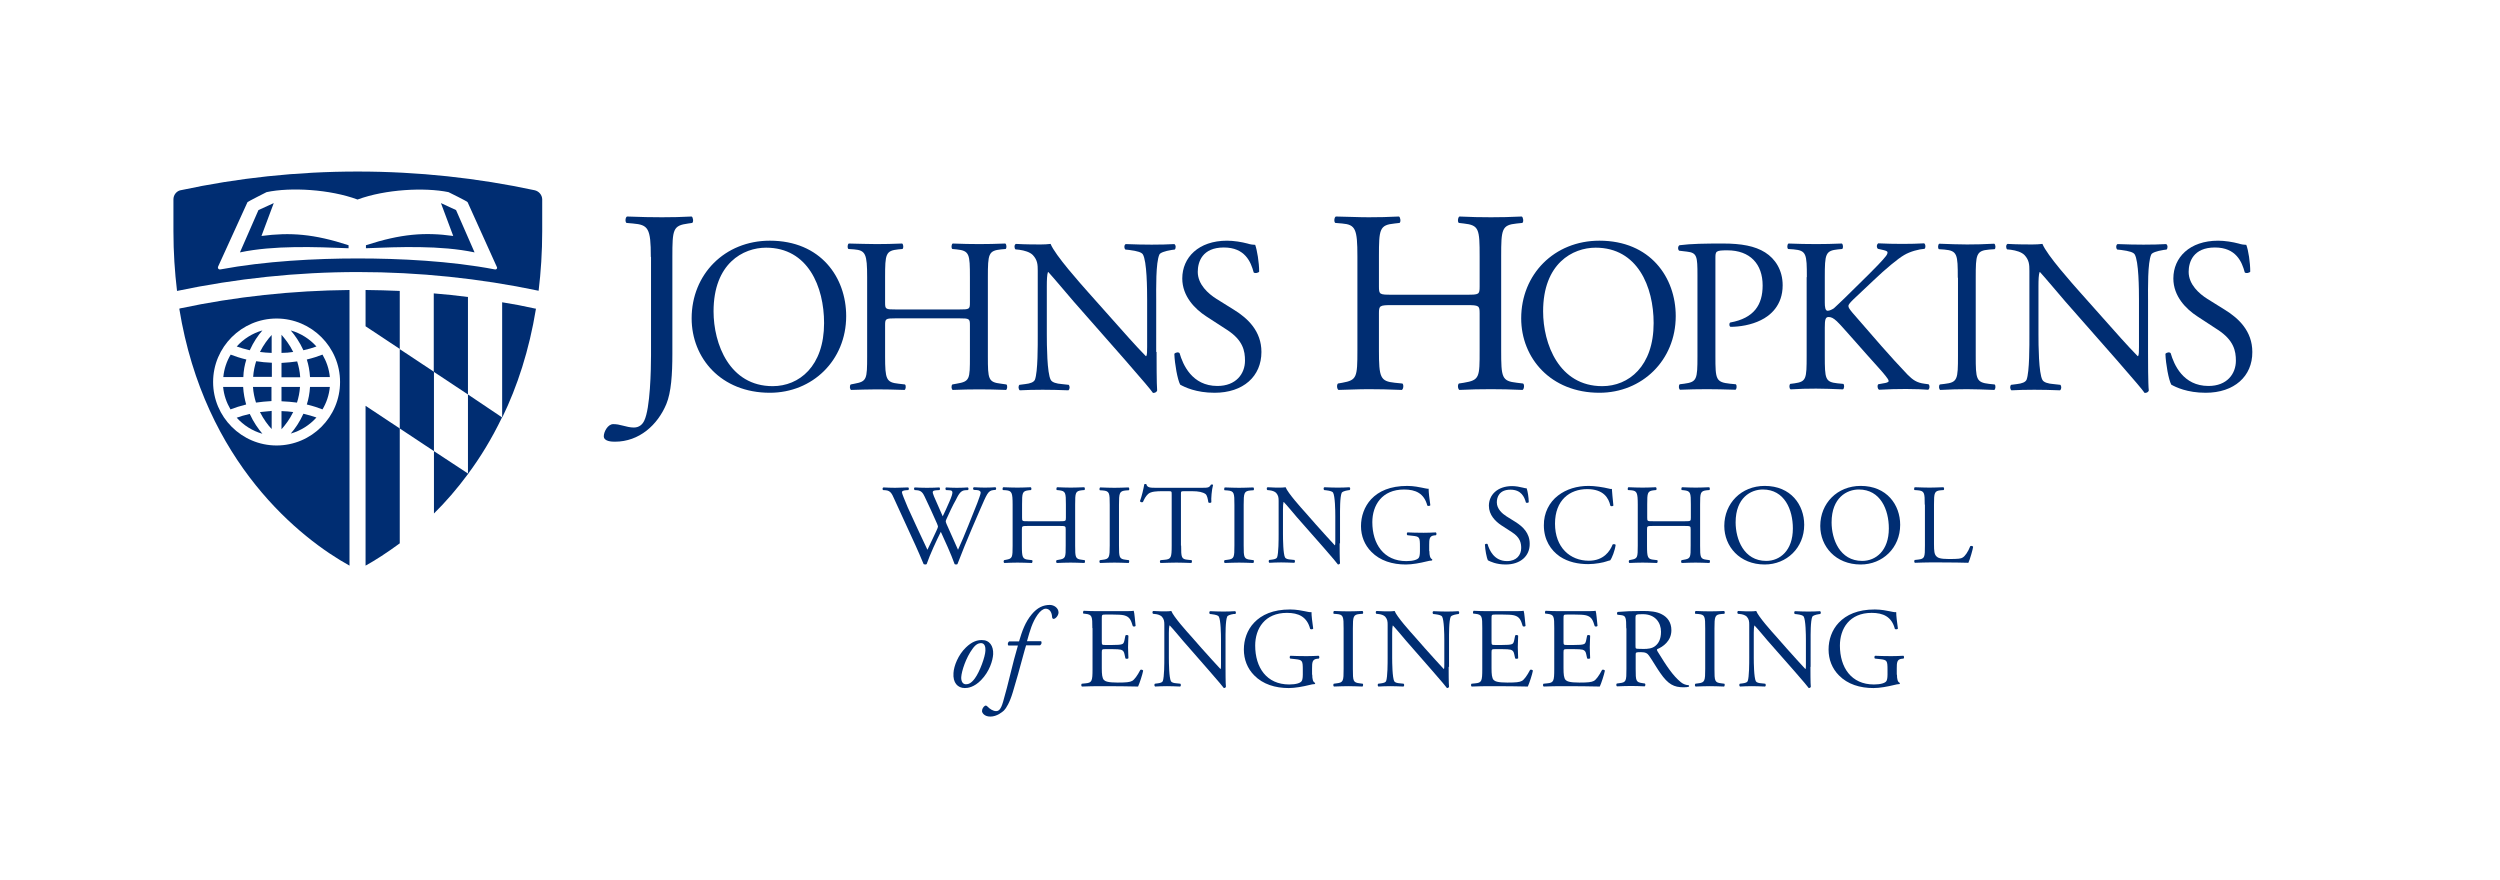 <?xml version="1.0" encoding="utf-8"?>
<!-- Generator: Adobe Illustrator 27.6.1, SVG Export Plug-In . SVG Version: 6.00 Build 0)  -->
<svg version="1.1" id="Layer_1" xmlns="http://www.w3.org/2000/svg" xmlns:xlink="http://www.w3.org/1999/xlink" x="0px" y="0px"
	 viewBox="0 0 1323.3 465.6" style="enable-background:new 0 0 1323.3 465.6;" xml:space="preserve">
<style type="text/css">
	.st0{display:none;fill:#1E3B70;}
	.st1{fill:#231F20;}
	.st2{clip-path:url(#SVGID_00000029742400902478847480000007755782718397852803_);fill:#231F20;}
	.st3{fill:#002D72;}
	.st4{fill:#044C7D;}
	.st5{clip-path:url(#SVGID_00000093174929783877747200000017030816253112575389_);fill:#002D72;}
	.st6{clip-path:url(#SVGID_00000074416521117433864520000002221699054470194599_);fill:#FFFFFF;}
	.st7{fill:#FFFFFF;}
	.st8{clip-path:url(#SVGID_00000114057834617026882240000014569855629655247762_);fill:#FFFFFF;}
	.st9{clip-path:url(#SVGID_00000164484371251641214630000009574104947842429581_);fill:#231F20;}
	.st10{clip-path:url(#SVGID_00000055681661407299228040000015676211623389731980_);fill:#231F20;}
	.st11{clip-path:url(#SVGID_00000056417037168691301650000012074178929722075278_);fill:#002D72;}
	.st12{clip-path:url(#SVGID_00000142166989598077163920000002387994176366039461_);fill:#FFFFFF;}
</style>
<g>
	<path class="st3" d="M193.5,299.4c5.1-2.8,11.3-6.8,18.1-11.8v-60.8l-18.1-12V299.4L193.5,299.4z"/>
	<path class="st3" d="M193.5,172.7l18.1,12V154c-6-0.3-12-0.4-18.1-0.5V172.7L193.5,172.7z"/>
	<path class="st3" d="M247.7,157.2c-6-0.8-12-1.4-18.1-1.9v41.5l18.1,12V157.2L247.7,157.2z"/>
	<path class="st3" d="M229.7,238.8v33c6.1-6,12.2-13,18.1-21v-0.1L229.7,238.8L229.7,238.8z"/>
	<path class="st4" d="M247.7,250.9C247.7,250.9,247.8,250.9,247.7,250.9L247.7,250.9L247.7,250.9L247.7,250.9z"/>
	<path class="st3" d="M265.8,160v60.9l0.1,0c7.9-16.3,14.2-35.4,17.8-57.5l-0.6-0.1C277.3,162,271.6,160.9,265.8,160"/>
	<polygon class="st3" points="211.6,184.8 211.6,226.8 229.7,238.8 229.7,196.8 211.6,184.8 	"/>
	<path class="st3" d="M247.7,208.8v42.1l0,0c6.5-8.7,12.6-18.7,18-29.9v-0.1L247.7,208.8L247.7,208.8z"/>
	<path class="st4" d="M265.8,220.9C265.8,220.9,265.8,220.9,265.8,220.9v-0.1V220.9L265.8,220.9z"/>
	<path class="st3" d="M153.9,229.5c5.3-1.5,10-4.5,13.6-8.5c-2-0.7-4.3-1.4-6.9-2C158.6,223.4,156.2,226.9,153.9,229.5"/>
	<path class="st3" d="M125.3,221.1c3.6,4,8.3,7,13.6,8.5c-2.2-2.6-4.7-6.1-6.7-10.5C129.5,219.7,127.2,220.4,125.3,221.1"/>
	<path class="st3" d="M143.8,177.3c-2,2.2-4.3,5.2-6.2,9c1.9,0.3,4,0.4,6.2,0.5V177.3L143.8,177.3z"/>
	<path class="st3" d="M162.4,214.1c3.3,0.8,6,1.7,8.3,2.6c2.1-3.5,3.5-7.6,3.9-11.9h-10.5C163.9,208.2,163.3,211.3,162.4,214.1"/>
	<path class="st3" d="M138.9,174.9c-5.3,1.5-10,4.5-13.6,8.5c2,0.7,4.3,1.4,6.9,2C134.2,181,136.6,177.5,138.9,174.9"/>
	<path class="st3" d="M167.5,183.4c-3.6-4-8.3-7-13.6-8.5c2.2,2.6,4.7,6.1,6.7,10.5C163.3,184.8,165.6,184.1,167.5,183.4"/>
	<path class="st3" d="M164.1,199.6h10.5c-0.4-4.3-1.8-8.3-3.9-11.9c-2.3,0.9-5,1.8-8.3,2.6C163.3,193.1,163.9,196.2,164.1,199.6"/>
	<path class="st3" d="M149,227.2c2-2.2,4.3-5.2,6.2-9.1c-1.9-0.3-4-0.4-6.2-0.5V227.2L149,227.2z"/>
	<path class="st3" d="M143.8,204.8h-9.9c0.2,3,0.8,5.8,1.6,8.3c2.5-0.4,5.3-0.6,8.2-0.8V204.8L143.8,204.8z"/>
	<path class="st3" d="M149,212.4c3,0.1,5.7,0.4,8.2,0.7c0.8-2.5,1.4-5.3,1.6-8.3H149V212.4L149,212.4z"/>
	<path class="st3" d="M155.2,186.3c-1.9-3.9-4.3-6.9-6.2-9.1v9.6C151.2,186.8,153.3,186.6,155.2,186.3"/>
	<path class="st3" d="M158.9,199.6c-0.2-3-0.8-5.8-1.6-8.3c-2.5,0.4-5.3,0.6-8.3,0.8v7.6H158.9L158.9,199.6z"/>
	<path class="st3" d="M137.6,218.1c1.9,3.8,4.2,6.9,6.2,9v-9.6C141.6,217.7,139.5,217.9,137.6,218.1"/>
	<path class="st3" d="M130.4,190.3c-3.3-0.8-6-1.7-8.3-2.6c-2.1,3.5-3.5,7.6-3.9,11.9h10.6C128.9,196.2,129.5,193.1,130.4,190.3"/>
	<path class="st3" d="M143.8,192c-2.9-0.1-5.7-0.4-8.2-0.8c-0.8,2.5-1.4,5.3-1.6,8.3h9.9V192L143.8,192z"/>
	<path class="st3" d="M128.7,204.8h-10.6c0.4,4.3,1.8,8.3,3.9,11.9c2.3-0.9,5.1-1.8,8.3-2.6C129.5,211.3,128.9,208.2,128.7,204.8"/>
	<path class="st3" d="M146.4,168.6c18.5,0,33.6,15.1,33.6,33.6c0,18.5-15.1,33.6-33.6,33.6c-18.5,0-33.6-15.1-33.6-33.6
		C112.8,183.7,127.9,168.6,146.4,168.6 M94.9,163.4c13.3,81.9,64.6,121.9,90.1,136V153.5c-30.2,0.3-60.3,3.5-89.5,9.7L94.9,163.4
		L94.9,163.4z"/>
	<path class="st3" d="M261.9,142.6c-23.5-4.5-50.5-5.8-72.6-5.8h0c-22.1,0-49.1,1.4-72.6,5.8c-0.9,0.2-1.7-0.6-1.2-1.6L131,107
		c0.2-0.3,10.1-5.3,10.1-5.3c12.7-2.7,33.6-1.5,48.1,3.9h0.1c14.6-5.4,35.5-6.5,48.1-3.9c0,0,10,4.9,10.1,5.3l15.4,34.1
		C263.5,142,262.8,142.8,261.9,142.6 M283,100.7L283,100.7c-30.3-6.5-61.6-9.9-93.7-9.9c-32.2,0-63.5,3.4-93.7,9.9l-0.1,0
		c-2.1,0.5-3.7,2.5-3.7,4.8l0,16.9c0,11.1,0.7,21.6,1.9,31.6c31.4-6.6,63.6-10,95.8-10c32.1,0,64.3,3.3,95.6,9.9
		c1.2-9.9,1.9-20.4,1.9-31.6l0-16.9C286.9,103.1,285.2,101.2,283,100.7"/>
	<path class="st3" d="M233.4,107.5l6.5,17.4c-15.1-2.1-27.7-1.1-46.2,4.9v1.6c17.5-0.7,39.6-1.6,57.5,2.2l-9.8-22.4L233.4,107.5
		L233.4,107.5z"/>
	<path class="st3" d="M138.4,124.9l6.5-17.4l-8.1,3.7l-9.8,22.4c17.9-3.8,40-2.9,57.5-2.2v-1.6C166.1,123.8,153.6,122.9,138.4,124.9
		"/>
	<path class="st3" d="M467.4,259.4c-0.4-0.4-0.3-1.2,0.2-1.4c1.6,0.1,4.3,0.2,6.2,0.2c1.7,0,4.8-0.1,6.9-0.2c0.5,0.2,0.5,1,0.1,1.4
		l-1.4,0.1c-1.3,0.1-2,0.5-2,1c0,0.7,1.3,3.8,3.1,8.1c3.4,7.5,6.9,15,10.4,22.4c1.4-3,3.1-6.4,4.6-9.7c0.5-1.1,1-2.2,1-2.5
		c0-0.3-0.2-0.8-0.5-1.6c-2.1-4.8-4.3-9.6-6.6-14.4c-0.9-1.9-1.8-3.1-3.9-3.3l-1.4-0.1c-0.4-0.5-0.4-1.2,0.1-1.4
		c1.7,0.1,4,0.2,6.4,0.2c3,0,5.2-0.1,6.6-0.2c0.4,0.2,0.5,1,0.1,1.4l-1.6,0.1c-2.3,0.2-2.4,0.6-1.3,3.3c1.3,2.9,2.9,6.7,4.6,10.5
		c1.1-2.3,2.2-4.6,3.6-7.9c2.2-5.1,1.9-5.8-0.1-5.9l-1.8-0.1c-0.4-0.6-0.3-1.3,0.1-1.4c1.6,0.1,3.4,0.2,5.7,0.2c2,0,4.4-0.1,5.8-0.2
		c0.4,0.2,0.5,1,0.1,1.4l-1.7,0.1c-2.5,0.2-3.6,2.9-4.9,5.4c-1.3,2.2-3.8,7.5-4.7,9.6c-0.3,0.6-0.5,1.2-0.5,1.4
		c0,0.2,0.1,0.7,0.4,1.4c2,4.6,4.1,9.1,6.1,13.7c1.9-4.2,3.7-8.4,5.4-12.7c1.2-2.9,4.4-10.9,4.8-12c0.8-2.2,1.8-4.8,1.8-5.5
		c0-0.8-0.7-1.3-2-1.4l-1.7-0.1c-0.5-0.5-0.4-1.2,0.1-1.4c2.3,0.1,3.9,0.2,5.8,0.2c2.3,0,4-0.1,5.6-0.2c0.5,0.2,0.5,1,0.1,1.4
		l-1.1,0.1c-3,0.3-3.5,2.1-7.2,10.5l-4.4,10.2c-2.6,6.1-5,12-7.5,18.5c-0.2,0.1-0.4,0.2-0.7,0.2c-0.3,0-0.6-0.1-0.8-0.2
		c-1.9-5.4-5.4-12.9-7.3-17.1c-2.2,4.4-5.8,12.1-7.5,17.1c-0.2,0.1-0.4,0.2-0.7,0.2c-0.3,0-0.6-0.1-0.9-0.2c-1-2.5-3.4-7.9-4.2-9.7
		c-3.8-8.4-7.6-16.7-11.5-25.1c-1.1-2.5-1.9-4.1-4.4-4.3L467.4,259.4L467.4,259.4z"/>
	<path class="st3" d="M543.9,278.4c-2.9,0-3,0.1-3,1.9v8.5c0,6.3,0.3,7.2,3.7,7.5l1.7,0.2c0.4,0.2,0.2,1.3-0.1,1.5
		c-3.2-0.1-5.3-0.2-7.6-0.2c-2.6,0-4.6,0.1-7,0.2c-0.4-0.2-0.5-1.1-0.1-1.5l1-0.2c3.4-0.6,3.5-1.2,3.5-7.5v-21.7
		c0-6.3-0.4-7.3-3.5-7.6l-1.6-0.1c-0.4-0.2-0.2-1.3,0.1-1.5c2.9,0.1,5,0.2,7.6,0.2c2.3,0,4.4-0.1,7-0.2c0.4,0.2,0.5,1.3,0.1,1.5
		l-1.1,0.1c-3.5,0.4-3.6,1.3-3.6,7.6v6.9c0,1.9,0.1,1.9,3,1.9h17.2c2.9,0,3-0.1,3-1.9v-6.9c0-6.3-0.1-7.2-3.7-7.6l-1.1-0.1
		c-0.4-0.2-0.2-1.3,0.1-1.5c2.8,0.1,4.8,0.2,7.3,0.2c2.3,0,4.4-0.1,7.1-0.2c0.4,0.2,0.5,1.3,0.1,1.5l-1.3,0.1
		c-3.5,0.4-3.6,1.3-3.6,7.6v21.7c0,6.3,0.1,7.1,3.6,7.5l1.4,0.2c0.4,0.2,0.2,1.3-0.1,1.5c-2.9-0.1-4.9-0.2-7.3-0.2
		c-2.5,0-4.6,0.1-7.3,0.2c-0.4-0.2-0.5-1.1-0.1-1.5l1.1-0.2c3.7-0.6,3.7-1.2,3.7-7.5v-8.5c0-1.8-0.1-1.9-3-1.9H543.9L543.9,278.4z"
		/>
	<path class="st3" d="M587.4,267.3c0-6.4-0.1-7.4-3.7-7.7l-1.5-0.1c-0.4-0.2-0.2-1.3,0.1-1.5c3,0.1,5.1,0.2,7.6,0.2
		c2.4,0,4.5-0.1,7.5-0.2c0.4,0.2,0.5,1.3,0.1,1.5l-1.5,0.1c-3.5,0.3-3.7,1.3-3.7,7.7v21.4c0,6.4,0.1,7.2,3.7,7.6l1.5,0.2
		c0.4,0.2,0.2,1.3-0.1,1.5c-3-0.1-5-0.2-7.5-0.2c-2.5,0-4.6,0.1-7.6,0.2c-0.4-0.2-0.5-1.1-0.1-1.5l1.5-0.2c3.5-0.4,3.7-1.3,3.7-7.6
		V267.3L587.4,267.3z"/>
	<path class="st3" d="M625.2,288.8c0,6.3,0.1,7.2,3.6,7.5l1.9,0.2c0.4,0.2,0.2,1.3-0.1,1.5c-3.4-0.1-5.5-0.2-7.9-0.2
		c-2.4,0-4.5,0.1-8.4,0.2c-0.4-0.2-0.5-1.2,0-1.5l2.2-0.2c3.4-0.3,3.7-1.2,3.7-7.5v-26.9c0-1.9,0-1.9-1.8-1.9h-3.3
		c-2.6,0-5.9,0.1-7.4,1.5c-1.4,1.3-2,2.7-2.7,4.2c-0.5,0.4-1.3,0.1-1.6-0.4c1-2.7,1.9-6.6,2.3-9c0.2-0.1,1-0.2,1.1,0
		c0.4,1.9,2.3,1.9,5.1,1.9h24.4c3.2,0,3.8-0.1,4.7-1.7c0.3-0.1,1-0.1,1.1,0.2c-0.7,2.5-1.1,7.3-0.9,9.1c-0.2,0.5-1.3,0.5-1.6,0.1
		c-0.2-1.5-0.6-3.7-1.5-4.4c-1.4-1-3.7-1.5-7-1.5h-4.3c-1.8,0-1.7,0.1-1.7,2V288.8L625.2,288.8z"/>
	<path class="st3" d="M653.4,267.3c0-6.4-0.1-7.4-3.7-7.7l-1.5-0.1c-0.4-0.2-0.2-1.3,0.1-1.5c3,0.1,5.1,0.2,7.6,0.2
		c2.4,0,4.5-0.1,7.5-0.2c0.4,0.2,0.5,1.3,0.1,1.5l-1.5,0.1c-3.5,0.3-3.7,1.3-3.7,7.7v21.4c0,6.4,0.1,7.2,3.7,7.6l1.5,0.2
		c0.4,0.2,0.2,1.3-0.1,1.5c-3-0.1-5.1-0.2-7.5-0.2c-2.5,0-4.6,0.1-7.6,0.2c-0.4-0.2-0.5-1.1-0.1-1.5l1.5-0.2
		c3.6-0.4,3.7-1.3,3.7-7.6V267.3L653.4,267.3z"/>
	<path class="st3" d="M709.1,287.6c0,1.8,0,9,0.2,10.5c-0.1,0.4-0.5,0.7-1.1,0.7c-0.7-1-2.5-3.1-7.7-9.1l-14-15.9
		c-1.6-1.9-5.7-6.8-7-8.1h-0.1c-0.2,0.7-0.3,2.1-0.3,3.9v13.1c0,2.8,0.1,10.6,1.1,12.4c0.4,0.7,1.6,1,3.1,1.1l1.9,0.2
		c0.4,0.5,0.3,1.2-0.1,1.5c-2.7-0.1-4.8-0.2-7-0.2c-2.5,0-4.1,0.1-6.2,0.2c-0.4-0.3-0.5-1.1-0.1-1.5l1.6-0.2
		c1.4-0.2,2.3-0.5,2.6-1.2c0.8-2.2,0.8-9.5,0.8-12.4v-17.4c0-1.7-0.1-2.9-1.3-4.3c-0.8-0.8-2.3-1.3-3.7-1.4l-1-0.1
		c-0.4-0.4-0.4-1.3,0.1-1.5c2.5,0.2,5.7,0.2,6.8,0.2c1,0,2-0.1,2.8-0.2c1.2,3.1,8.3,11,10.3,13.2l5.8,6.6c4.2,4.6,7.1,8,9.9,10.9
		h0.1c0.2-0.3,0.2-1.3,0.2-2.5v-12.9c0-2.8-0.1-10.6-1.2-12.5c-0.4-0.5-1.3-0.9-3.7-1.2l-1-0.1c-0.4-0.4-0.4-1.3,0.1-1.5
		c2.8,0.1,4.8,0.2,7.1,0.2c2.6,0,4.2-0.1,6.2-0.2c0.5,0.3,0.5,1.1,0.1,1.5l-0.8,0.1c-1.9,0.3-3.1,0.8-3.4,1.3
		c-1,2.2-0.9,9.6-0.9,12.4V287.6L709.1,287.6z"/>
	<path class="st3" d="M756.6,291.7c0,2.4,0.4,3.8,1.4,4.3c0.2,0.2,0.2,0.5-0.1,0.7c-0.7,0-1.8,0.2-2.9,0.5
		c-3.2,0.8-7.5,1.6-10.8,1.6c-7.2,0-13.7-2-18.3-6.7c-3.6-3.6-5.5-8.4-5.5-13.6c0-5.1,1.7-10.3,5.4-14.3c4-4.2,10-7,19.1-7
		c3.4,0,6.6,0.7,7.6,0.9c1.1,0.2,3,0.7,3.7,0.6c0,2,0.4,5.1,0.9,8.7c-0.2,0.5-1.3,0.5-1.6,0.2c-1.7-6.5-6.2-8.5-12.3-8.5
		c-11.7,0-16.8,8.3-16.8,17.3c0,11.5,6,20.6,18,20.6c3.7,0,6-0.8,6.6-1.8c0.3-0.4,0.6-1.5,0.6-3.4v-2.4c0-5.1-0.2-5.4-3.9-5.8
		l-2.7-0.3c-0.5-0.2-0.4-1.3,0-1.5c1.7,0.1,5.1,0.2,8.6,0.2c2.3,0,4.4-0.1,6.4-0.2c0.4,0.2,0.5,1.1,0.1,1.5l-1,0.1
		c-2.5,0.3-2.6,2-2.6,5V291.7L756.6,291.7z"/>
	<path class="st3" d="M797,298.8c-5.1,0-8.2-1.6-9.4-2.2c-0.7-1.3-1.5-5.6-1.6-8.4c0.3-0.4,1.2-0.5,1.4-0.2c0.9,3.1,3.4,9,10.3,9
		c5.1,0,7.5-3.3,7.5-6.9c0-2.6-0.5-5.6-4.9-8.4l-5.7-3.7c-3-2-6.5-5.4-6.5-10.3c0-5.7,4.5-10.4,12.3-10.4c1.9,0,4,0.4,5.6,0.8
		c0.8,0.2,1.6,0.4,2.1,0.4c0.5,1.4,1.1,4.8,1.1,7.3c-0.2,0.4-1.2,0.5-1.5,0.2c-0.8-2.9-2.4-6.8-8.2-6.8c-5.9,0-7.2,3.9-7.2,6.7
		c0,3.5,2.9,6,5.1,7.4l4.8,3c3.8,2.4,7.5,5.8,7.5,11.5C809.8,294.3,804.8,298.8,797,298.8"/>
	<path class="st3" d="M824.7,262.3c4.4-3.4,10-5.1,16.2-5.1c3.2,0,7.8,0.7,10.6,1.4c0.7,0.2,1.1,0.3,1.7,0.2
		c0.1,1.4,0.4,5.2,0.8,8.8c-0.3,0.4-1.2,0.5-1.6,0.1c-0.9-4.1-3.6-8.8-12.3-8.8c-9.2,0-17,5.8-17,18.3c0,12.6,8,19.6,17.9,19.6
		c7.8,0,11.2-5,12.6-8.6c0.4-0.3,1.3-0.2,1.6,0.2c-0.4,3.1-2,7.1-2.9,8.2c-0.7,0.1-1.4,0.4-2.1,0.6c-1.3,0.5-5.7,1.4-9.5,1.4
		c-5.4,0-10.6-1.1-15-4c-4.8-3.3-8.5-8.8-8.5-16.5C817.1,271.5,820.1,265.8,824.7,262.3"/>
	<path class="st3" d="M874.8,278.4c-2.9,0-3,0.1-3,1.9v8.5c0,6.3,0.3,7.2,3.7,7.5l1.7,0.2c0.4,0.2,0.2,1.3-0.1,1.5
		c-3.2-0.1-5.3-0.2-7.6-0.2c-2.6,0-4.6,0.1-7,0.2c-0.4-0.2-0.5-1.1-0.1-1.5l1-0.2c3.4-0.6,3.5-1.2,3.5-7.5v-21.7
		c0-6.3-0.4-7.3-3.5-7.6l-1.6-0.1c-0.4-0.2-0.2-1.3,0.1-1.5c2.9,0.1,5,0.2,7.6,0.2c2.3,0,4.4-0.1,7-0.2c0.4,0.2,0.5,1.3,0.1,1.5
		l-1.1,0.1c-3.5,0.4-3.6,1.3-3.6,7.6v6.9c0,1.9,0.1,1.9,3,1.9H892c2.9,0,3-0.1,3-1.9v-6.9c0-6.3-0.1-7.2-3.7-7.6l-1.1-0.1
		c-0.4-0.2-0.2-1.3,0.1-1.5c2.8,0.1,4.8,0.2,7.3,0.2c2.3,0,4.4-0.1,7.1-0.2c0.4,0.2,0.5,1.3,0.1,1.5l-1.3,0.1
		c-3.5,0.4-3.6,1.3-3.6,7.6v21.7c0,6.3,0.1,7.1,3.6,7.5l1.4,0.2c0.4,0.2,0.2,1.3-0.1,1.5c-2.9-0.1-4.9-0.2-7.3-0.2
		c-2.5,0-4.6,0.1-7.3,0.2c-0.4-0.2-0.5-1.1-0.1-1.5l1.1-0.2c3.7-0.6,3.7-1.2,3.7-7.5v-8.5c0-1.8-0.1-1.9-3-1.9H874.8L874.8,278.4z"
		/>
	<path class="st3" d="M949,279.7c0-9.9-4.4-20.6-15.9-20.6c-6.3,0-14.4,4.3-14.4,17.4c0,8.9,4.3,20.4,16.2,20.4
		C942.1,296.9,949,291.5,949,279.7 M912.7,278.4c0-12,9-21.2,21.4-21.2c13.9,0,20.9,10.1,20.9,20.6c0,12.2-9.3,21-20.9,21
		C920.8,298.8,912.7,289.2,912.7,278.4"/>
	<path class="st3" d="M999.8,279.7c0-9.9-4.4-20.6-15.9-20.6c-6.3,0-14.4,4.3-14.4,17.4c0,8.9,4.3,20.4,16.2,20.4
		C992.9,296.9,999.8,291.5,999.8,279.7 M963.5,278.4c0-12,9-21.2,21.4-21.2c13.9,0,20.9,10.1,20.9,20.6c0,12.2-9.3,21-20.9,21
		C971.6,298.8,963.5,289.2,963.5,278.4"/>
	<path class="st3" d="M1018.8,267.1c0-6.3-0.1-7.3-3.9-7.6l-1.5-0.1c-0.4-0.2-0.2-1.3,0.1-1.5c3.4,0.1,5.4,0.2,7.8,0.2
		c2.3,0,4.4-0.1,7.4-0.2c0.4,0.2,0.5,1.3,0.1,1.5l-1.4,0.1c-3.5,0.3-3.7,1.3-3.7,7.6v20.9c0,3.8,0.2,5.4,1.3,6.5
		c0.7,0.7,1.8,1.4,6.6,1.4c5.1,0,6.4-0.2,7.3-0.8c1.2-0.7,2.8-2.9,4-6c0.4-0.3,1.5-0.1,1.5,0.4c0,0.7-1.7,6.8-2.5,8.4
		c-3.1-0.1-8.8-0.2-15-0.2h-5.5c-2.5,0-4.4,0.1-7.8,0.2c-0.4-0.2-0.5-1.1-0.1-1.5l1.8-0.2c3.5-0.4,3.6-1.2,3.6-7.5V267.1
		L1018.8,267.1z"/>
	<path class="st3" d="M514.8,343.4c-3.5,4.7-5.8,11.8-6,15c-0.1,2.1,0.7,3.8,2.5,3.8c1.3,0,2.8-0.5,4.7-3.1
		c2.6-3.5,5.5-11.5,5.6-14.7c0.1-1.9-0.3-4-2.4-4C517.9,340.5,516.5,341,514.8,343.4 M525.7,346.3c-0.2,3.3-1.9,9.1-6.4,13.7
		c-3.7,3.8-7,4.2-8.6,4.2c-3.8,0-6.4-2.8-6-8c0.2-3.7,2.5-9.6,6.6-13.5c3.1-3,5.8-3.9,8.3-3.9C523.8,338.7,525.9,341.9,525.7,346.3"
		/>
	<path class="st3" d="M543.1,341.7c-0.4,1-0.8,2.9-1.6,5.6c-1.8,6.7-3.4,12.5-5.4,19.1c-1.6,5.4-3.5,8.5-4.7,9.7
		c-0.9,0.8-3.7,3.2-7.2,3.2c-3.2,0-4.4-2-4.4-2.9c0-1.2,0.7-2.2,1.4-2.7c0.5-0.4,1-0.2,1.4,0.2c1.4,1.5,3.2,2.5,4.6,2.5
		c1.2,0,2.5-0.4,3.8-5.1c2.8-9.5,4.9-19.9,7.8-29.6h-5c-0.6-0.5-0.4-1.7,0.4-2.2h5.2c1.6-5.4,3.2-10.1,6.7-14.3c3-3.6,6.1-5,9.6-5
		c2.2,0,4.6,1.6,4.6,4c0,1.6-1.6,3.4-2.6,3.4c-0.5,0-0.8-0.5-0.8-1c-0.2-3.3-1.9-4.4-3.4-4.4c-1.3,0-2.9,1.2-4.3,3.2
		c-2.8,4-4,8.3-5.6,14h7.5c0.4,0.7,0.3,1.6-0.6,2.2H543.1L543.1,341.7z"/>
	<path class="st3" d="M578.2,332.5c0-6.3-0.1-7.2-3.7-7.6l-1-0.1c-0.4-0.2-0.2-1.3,0.1-1.5c2.6,0.1,4.6,0.2,7.1,0.2h11.3
		c3.8,0,7.4,0,8.1-0.2c0.4,1,0.7,5.4,1,8c-0.2,0.4-1.2,0.5-1.5,0.1c-0.9-2.8-1.4-4.9-4.6-5.7c-1.3-0.3-3.2-0.4-5.8-0.4H585
		c-1.8,0-1.8,0.1-1.8,2.4v12c0,1.7,0.2,1.7,2,1.7h3.5c2.5,0,4.4-0.1,5.1-0.4c0.7-0.2,1.1-0.6,1.4-2.1l0.5-2.5
		c0.3-0.4,1.3-0.4,1.6,0.1c0,1.4-0.2,3.8-0.2,6.1c0,2.2,0.2,4.5,0.2,5.8c-0.2,0.4-1.3,0.4-1.6,0.1l-0.5-2.3c-0.2-1.1-0.7-2-1.9-2.3
		c-0.8-0.2-2.3-0.3-4.6-0.3h-3.5c-1.8,0-2,0.1-2,1.6v8.5c0,3.2,0.2,5.2,1.1,6.2c0.7,0.7,2,1.4,7.3,1.4c4.6,0,6.4-0.2,7.7-0.9
		c1.1-0.6,2.7-2.7,4.3-5.8c0.4-0.3,1.3-0.1,1.5,0.4c-0.4,2.1-1.9,6.7-2.7,8.4c-5.4-0.1-10.8-0.2-16.1-0.2h-5.4
		c-2.6,0-4.6,0.1-8.2,0.2c-0.4-0.2-0.5-1.1-0.1-1.5l2-0.2c3.4-0.3,3.7-1.2,3.7-7.5V332.5L578.2,332.5z"/>
	<path class="st3" d="M648.7,353c0,1.8,0,9,0.2,10.5c-0.1,0.4-0.5,0.7-1.1,0.7c-0.7-1-2.5-3.1-7.7-9.1l-13.9-15.9
		c-1.6-1.9-5.7-6.8-7-8.1H619c-0.2,0.7-0.3,2.1-0.3,3.9v13.1c0,2.8,0.1,10.6,1.1,12.5c0.4,0.7,1.6,1,3.1,1.1l1.9,0.2
		c0.4,0.5,0.3,1.2-0.1,1.5c-2.7-0.1-4.8-0.2-7-0.2c-2.5,0-4.2,0.1-6.3,0.2c-0.4-0.3-0.5-1.1-0.1-1.5l1.6-0.2
		c1.4-0.2,2.3-0.5,2.6-1.2c0.8-2.2,0.8-9.5,0.8-12.4v-17.4c0-1.7-0.1-2.9-1.3-4.3c-0.8-0.8-2.3-1.3-3.7-1.4l-1-0.1
		c-0.4-0.4-0.4-1.3,0.1-1.5c2.5,0.2,5.7,0.2,6.8,0.2c1,0,2-0.1,2.8-0.2c1.2,3.1,8.3,11,10.3,13.2l5.8,6.6c4.2,4.6,7.1,8,9.9,10.9
		h0.1c0.2-0.3,0.2-1.3,0.2-2.5v-12.9c0-2.8-0.1-10.6-1.2-12.4c-0.4-0.5-1.3-0.9-3.7-1.2l-1-0.1c-0.4-0.4-0.4-1.3,0.1-1.5
		c2.8,0.1,4.8,0.2,7.1,0.2c2.6,0,4.1-0.1,6.2-0.2c0.5,0.3,0.5,1.1,0.1,1.5L653,325c-1.9,0.3-3.1,0.8-3.4,1.3
		c-1,2.2-0.9,9.6-0.9,12.4V353L648.7,353z"/>
	<path class="st3" d="M694.6,357.1c0,2.4,0.4,3.9,1.4,4.3c0.2,0.2,0.2,0.5-0.1,0.7c-0.7,0-1.8,0.2-2.9,0.5
		c-3.2,0.8-7.5,1.6-10.8,1.6c-7.2,0-13.7-2-18.3-6.7c-3.6-3.6-5.5-8.4-5.5-13.7c0-5.1,1.7-10.3,5.4-14.2c4-4.2,10-7,19.1-7
		c3.4,0,6.6,0.7,7.6,0.9c1.1,0.2,3,0.7,3.7,0.5c0,2,0.4,5.1,0.9,8.7c-0.2,0.5-1.3,0.5-1.6,0.2c-1.7-6.5-6.2-8.5-12.3-8.5
		c-11.7,0-16.8,8.3-16.8,17.3c0,11.6,6,20.6,18,20.6c3.7,0,6-0.8,6.6-1.8c0.3-0.4,0.6-1.5,0.6-3.4v-2.4c0-5-0.2-5.4-3.9-5.8
		l-2.7-0.3c-0.5-0.2-0.4-1.3,0-1.5c1.7,0.1,5.1,0.2,8.6,0.2c2.3,0,4.4-0.1,6.4-0.2c0.4,0.2,0.5,1.1,0.1,1.5l-1,0.1
		c-2.5,0.3-2.6,2-2.6,5.1V357.1L694.6,357.1z"/>
	<path class="st3" d="M711.2,332.7c0-6.4-0.1-7.4-3.7-7.7l-1.5-0.1c-0.4-0.2-0.2-1.3,0.1-1.5c3,0.1,5.1,0.2,7.6,0.2
		c2.4,0,4.4-0.1,7.5-0.2c0.4,0.2,0.5,1.3,0.1,1.5l-1.5,0.1c-3.5,0.3-3.7,1.3-3.7,7.7v21.4c0,6.4,0.1,7.2,3.7,7.6l1.5,0.2
		c0.4,0.2,0.2,1.3-0.1,1.5c-3-0.1-5.1-0.2-7.5-0.2c-2.5,0-4.6,0.1-7.6,0.2c-0.4-0.2-0.5-1.1-0.1-1.5l1.5-0.2
		c3.6-0.4,3.7-1.3,3.7-7.6V332.7L711.2,332.7z"/>
	<path class="st3" d="M766.8,353c0,1.8,0,9,0.2,10.5c-0.1,0.4-0.5,0.7-1.1,0.7c-0.7-1-2.5-3.1-7.7-9.1l-13.9-15.9
		c-1.6-1.9-5.7-6.8-7-8.1h-0.1c-0.2,0.7-0.3,2.1-0.3,3.9v13.1c0,2.8,0.1,10.6,1.1,12.5c0.4,0.7,1.6,1,3.1,1.1l1.9,0.2
		c0.4,0.5,0.3,1.2-0.1,1.5c-2.7-0.1-4.8-0.2-7-0.2c-2.5,0-4.2,0.1-6.3,0.2c-0.4-0.3-0.5-1.1-0.1-1.5l1.6-0.2
		c1.4-0.2,2.3-0.5,2.6-1.2c0.8-2.2,0.8-9.5,0.8-12.4v-17.4c0-1.7-0.1-2.9-1.3-4.3c-0.8-0.8-2.3-1.3-3.7-1.4l-1-0.1
		c-0.4-0.4-0.4-1.3,0.1-1.5c2.5,0.2,5.7,0.2,6.8,0.2c1,0,2-0.1,2.8-0.2c1.2,3.1,8.3,11,10.3,13.2l5.8,6.6c4.2,4.6,7.1,8,9.9,10.9
		h0.1c0.2-0.3,0.2-1.3,0.2-2.5v-12.9c0-2.8-0.1-10.6-1.2-12.4c-0.4-0.5-1.3-0.9-3.7-1.2l-1-0.1c-0.4-0.4-0.4-1.3,0.1-1.5
		c2.8,0.1,4.8,0.2,7.1,0.2c2.6,0,4.1-0.1,6.2-0.2c0.5,0.3,0.5,1.1,0.1,1.5l-0.8,0.1c-1.9,0.3-3.1,0.8-3.4,1.3
		c-1,2.2-0.9,9.6-0.9,12.4V353L766.8,353z"/>
	<path class="st3" d="M784.6,332.5c0-6.3-0.1-7.2-3.7-7.6l-1-0.1c-0.4-0.2-0.2-1.3,0.1-1.5c2.6,0.1,4.6,0.2,7.1,0.2h11.3
		c3.8,0,7.4,0,8.1-0.2c0.4,1,0.7,5.4,1,8c-0.2,0.4-1.2,0.5-1.5,0.1c-0.9-2.8-1.4-4.9-4.6-5.7c-1.3-0.3-3.2-0.4-5.8-0.4h-4.3
		c-1.8,0-1.8,0.1-1.8,2.4v12c0,1.7,0.2,1.7,2,1.7h3.5c2.5,0,4.4-0.1,5.1-0.4c0.7-0.2,1.1-0.6,1.4-2.1l0.5-2.5
		c0.3-0.4,1.3-0.4,1.6,0.1c0,1.4-0.2,3.8-0.2,6.1c0,2.2,0.2,4.5,0.2,5.8c-0.2,0.4-1.3,0.4-1.6,0.1l-0.5-2.3c-0.2-1.1-0.7-2-1.9-2.3
		c-0.8-0.2-2.3-0.3-4.6-0.3h-3.5c-1.8,0-2,0.1-2,1.6v8.5c0,3.2,0.2,5.2,1.1,6.2c0.7,0.7,2,1.4,7.3,1.4c4.6,0,6.4-0.2,7.7-0.9
		c1.1-0.6,2.7-2.7,4.3-5.8c0.4-0.3,1.3-0.1,1.5,0.4c-0.4,2.1-1.9,6.7-2.7,8.4c-5.4-0.1-10.8-0.2-16.1-0.2h-5.4
		c-2.6,0-4.6,0.1-8.2,0.2c-0.4-0.2-0.5-1.1-0.1-1.5l2-0.2c3.4-0.3,3.7-1.2,3.7-7.5V332.5L784.6,332.5z"/>
	<path class="st3" d="M822.7,332.5c0-6.3-0.1-7.2-3.7-7.6l-1-0.1c-0.4-0.2-0.2-1.3,0.1-1.5c2.6,0.1,4.6,0.2,7.1,0.2h11.3
		c3.8,0,7.4,0,8.1-0.2c0.4,1,0.7,5.4,1,8c-0.2,0.4-1.2,0.5-1.5,0.1c-0.9-2.8-1.4-4.9-4.6-5.7c-1.3-0.3-3.2-0.4-5.8-0.4h-4.3
		c-1.8,0-1.8,0.1-1.8,2.4v12c0,1.7,0.2,1.7,2,1.7h3.5c2.5,0,4.4-0.1,5.1-0.4c0.7-0.2,1.1-0.6,1.4-2.1l0.5-2.5
		c0.3-0.4,1.3-0.4,1.6,0.1c0,1.4-0.2,3.8-0.2,6.1c0,2.2,0.2,4.5,0.2,5.8c-0.2,0.4-1.3,0.4-1.6,0.1l-0.5-2.3c-0.2-1.1-0.7-2-1.9-2.3
		c-0.8-0.2-2.3-0.3-4.6-0.3h-3.5c-1.8,0-2,0.1-2,1.6v8.5c0,3.2,0.2,5.2,1.1,6.2c0.7,0.7,2,1.4,7.3,1.4c4.6,0,6.4-0.2,7.7-0.9
		c1.1-0.6,2.7-2.7,4.3-5.8c0.4-0.3,1.3-0.1,1.5,0.4c-0.4,2.1-1.9,6.7-2.7,8.4c-5.4-0.1-10.8-0.2-16.1-0.2h-5.4
		c-2.6,0-4.6,0.1-8.2,0.2c-0.4-0.2-0.5-1.1-0.1-1.5l2-0.2c3.4-0.3,3.7-1.2,3.7-7.5V332.5L822.7,332.5z"/>
	<path class="st3" d="M865.7,341.2c0,1.1,0,1.7,0.2,2c0.2,0.2,1.1,0.3,4.1,0.3c2.2,0,4.5-0.2,6.2-1.6c1.6-1.3,3-3.4,3-7.5
		c0-4.8-3-9.3-9.6-9.3c-3.7,0-3.9,0.2-3.9,1.9V341.2L865.7,341.2z M860.8,332.6c0-5.7-0.2-6.7-2.7-7l-1.9-0.2
		c-0.4-0.3-0.4-1.3,0.1-1.5c3.4-0.3,7.5-0.5,13.4-0.5c3.7,0,7.3,0.3,10,1.8c2.9,1.5,5,4.2,5,8.4c0,5.7-4.5,8.8-7.5,10
		c-0.3,0.4,0,1,0.3,1.4c4.8,7.8,8,12.6,12.1,16c1,0.9,2.5,1.6,4.2,1.7c0.3,0.1,0.4,0.6,0.1,0.8c-0.5,0.2-1.5,0.3-2.7,0.3
		c-5.1,0-8.2-1.5-12.4-7.6c-1.6-2.2-4-6.4-5.9-9.1c-0.9-1.3-1.9-1.9-4.3-1.9c-2.7,0-2.8,0.1-2.8,1.3v7.6c0,6.3,0.1,7,3.6,7.5
		l1.3,0.2c0.4,0.3,0.2,1.3-0.1,1.5c-2.7-0.1-4.7-0.2-7.2-0.2c-2.5,0-4.7,0.1-7.5,0.2c-0.4-0.2-0.5-1.1-0.1-1.5l1.5-0.2
		c3.5-0.4,3.6-1.2,3.6-7.5V332.6L860.8,332.6z"/>
	<path class="st3" d="M902.6,332.7c0-6.4-0.1-7.4-3.7-7.7l-1.5-0.1c-0.4-0.2-0.2-1.3,0.1-1.5c3,0.1,5,0.2,7.6,0.2
		c2.4,0,4.5-0.1,7.5-0.2c0.4,0.2,0.5,1.3,0.1,1.5l-1.5,0.1c-3.5,0.3-3.7,1.3-3.7,7.7v21.4c0,6.4,0.1,7.2,3.7,7.6l1.5,0.2
		c0.4,0.2,0.2,1.3-0.1,1.5c-3-0.1-5.1-0.2-7.5-0.2c-2.5,0-4.6,0.1-7.6,0.2c-0.4-0.2-0.5-1.1-0.1-1.5l1.5-0.2
		c3.5-0.4,3.7-1.3,3.7-7.6V332.7L902.6,332.7z"/>
	<path class="st3" d="M958.3,353c0,1.8,0,9,0.2,10.5c-0.1,0.4-0.5,0.7-1.1,0.7c-0.7-1-2.5-3.1-7.7-9.1l-14-15.9
		c-1.6-1.9-5.7-6.8-7-8.1h-0.1c-0.2,0.7-0.3,2.1-0.3,3.9v13.1c0,2.8,0.1,10.6,1.1,12.5c0.4,0.7,1.6,1,3.1,1.1l1.9,0.2
		c0.4,0.5,0.3,1.2-0.1,1.5c-2.7-0.1-4.8-0.2-7-0.2c-2.5,0-4.2,0.1-6.3,0.2c-0.4-0.3-0.5-1.1-0.1-1.5l1.6-0.2
		c1.4-0.2,2.3-0.5,2.6-1.2c0.8-2.2,0.8-9.5,0.8-12.4v-17.4c0-1.7-0.1-2.9-1.3-4.3c-0.8-0.8-2.3-1.3-3.7-1.4l-1-0.1
		c-0.4-0.4-0.4-1.3,0.1-1.5c2.5,0.2,5.7,0.2,6.8,0.2c1,0,2-0.1,2.8-0.2c1.2,3.1,8.3,11,10.3,13.2l5.8,6.6c4.2,4.6,7.1,8,9.9,10.9
		h0.1c0.2-0.3,0.2-1.3,0.2-2.5v-12.9c0-2.8-0.1-10.6-1.2-12.4c-0.4-0.5-1.3-0.9-3.7-1.2l-1-0.1c-0.4-0.4-0.4-1.3,0.1-1.5
		c2.8,0.1,4.8,0.2,7.1,0.2c2.6,0,4.2-0.1,6.2-0.2c0.5,0.3,0.5,1.1,0.1,1.5l-0.8,0.1c-1.9,0.3-3.1,0.8-3.4,1.3
		c-1,2.2-0.9,9.6-0.9,12.4V353L958.3,353z"/>
	<path class="st3" d="M1004.1,357.1c0,2.4,0.4,3.9,1.4,4.3c0.2,0.2,0.2,0.5-0.1,0.7c-0.7,0-1.8,0.2-2.9,0.5
		c-3.2,0.8-7.5,1.6-10.8,1.6c-7.2,0-13.7-2-18.3-6.7c-3.6-3.6-5.5-8.4-5.5-13.7c0-5.1,1.7-10.3,5.4-14.2c4-4.2,10-7,19.1-7
		c3.4,0,6.6,0.7,7.6,0.9c1.1,0.2,3,0.7,3.7,0.5c0,2,0.4,5.1,0.9,8.7c-0.2,0.5-1.3,0.5-1.6,0.2c-1.7-6.5-6.2-8.5-12.3-8.5
		c-11.7,0-16.8,8.3-16.8,17.3c0,11.6,6,20.6,18,20.6c3.7,0,6-0.8,6.6-1.8c0.3-0.4,0.6-1.5,0.6-3.4v-2.4c0-5-0.2-5.4-3.9-5.8
		l-2.7-0.3c-0.5-0.2-0.4-1.3,0-1.5c1.7,0.1,5.1,0.2,8.6,0.2c2.3,0,4.4-0.1,6.4-0.2c0.4,0.2,0.5,1.1,0.1,1.5l-1,0.1
		c-2.5,0.3-2.6,2-2.6,5.1V357.1L1004.1,357.1z"/>
	<g>
		<defs>
			<polygon id="SVGID_00000067227683820509037850000009894186708427996554_" points="319.6,233.8 1192.3,233.8 1192.3,114.6 
				319.6,114.6 319.6,233.8 			"/>
		</defs>
		<clipPath id="SVGID_00000151537094095371286250000000199979114563334562_">
			<use xlink:href="#SVGID_00000067227683820509037850000009894186708427996554_"  style="overflow:visible;"/>
		</clipPath>
		<path style="clip-path:url(#SVGID_00000151537094095371286250000000199979114563334562_);fill:#002D72;" d="M344.5,136
			c0-15.3-1.4-17-9.5-17.7l-3.4-0.3c-0.8-0.6-0.6-3,0.3-3.4c8,0.3,12.7,0.4,18.5,0.4c5.5,0,10.2-0.1,15.7-0.4
			c0.8,0.4,1.1,2.9,0.3,3.4l-2.1,0.3c-8.1,1.1-8.4,3-8.4,17.7v51.2c0,10.9-0.6,20.4-3.2,26.7c-4.6,11-14.3,19.9-27.2,19.9
			c-1.6,0-5.9-0.1-5.9-2.9c0-2.3,2.1-6.4,5-6.4c1.7,0,3.3,0.3,5.1,0.8c1.9,0.5,3.9,1,5.8,1c2.9,0,4.6-1.7,5.5-3.6
			c3.2-6.5,3.6-27.2,3.6-34.6V136L344.5,136z"/>
	</g>
	<path class="st3" d="M436.2,171c0-19.2-8.5-39.9-30.7-39.9c-12.1,0-27.8,8.3-27.8,33.7c0,17.2,8.4,39.6,31.3,39.6
		C423,204.4,436.2,193.9,436.2,171 M366.1,168.5c0-23.3,17.5-41.1,41.4-41.1c26.9,0,40.4,19.4,40.4,39.9c0,23.5-17.9,40.6-40.4,40.6
		C381.6,207.9,366.1,189.5,366.1,168.5"/>
	<path class="st3" d="M474.3,168.5c-5.6,0-5.8,0.2-5.8,3.7v16.4c0,12.2,0.6,13.8,7.1,14.5l3.4,0.4c0.7,0.5,0.5,2.6-0.2,2.9
		c-6.3-0.2-10.2-0.3-14.8-0.3c-5,0-9,0.2-13.5,0.3c-0.7-0.3-0.9-2.2-0.2-2.9l2-0.4c6.5-1.2,6.7-2.3,6.7-14.5v-41.9
		c0-12.2-0.8-14.2-6.9-14.7l-3-0.2c-0.7-0.5-0.5-2.6,0.2-2.9c5.7,0.1,9.7,0.3,14.7,0.3c4.5,0,8.5-0.1,13.5-0.3
		c0.7,0.3,0.9,2.4,0.2,2.9l-2.2,0.2c-6.7,0.7-7,2.4-7,14.7v13.4c0,3.6,0.2,3.7,5.8,3.7h33.3c5.6,0,5.8-0.1,5.8-3.7v-13.4
		c0-12.2-0.2-14-7.1-14.7l-2.2-0.2c-0.7-0.5-0.5-2.6,0.2-2.9c5.4,0.2,9.3,0.3,14.1,0.3c4.5,0,8.5-0.1,13.7-0.3
		c0.7,0.3,0.9,2.4,0.2,2.9l-2.4,0.2c-6.7,0.7-7,2.4-7,14.7v41.9c0,12.2,0.2,13.7,7,14.5l2.8,0.4c0.7,0.5,0.5,2.6-0.2,2.9
		c-5.6-0.2-9.5-0.3-14.1-0.3c-4.8,0-9,0.1-14.1,0.3c-0.7-0.3-0.9-2.2-0.2-2.9l2.2-0.4c7.1-1.2,7.1-2.3,7.1-14.5v-16.4
		c0-3.5-0.2-3.7-5.8-3.7H474.3L474.3,168.5z"/>
	<path class="st3" d="M612.2,186.3c0,3.5,0,17.3,0.3,20.4c-0.2,0.7-0.9,1.3-2.2,1.3c-1.4-2-4.8-6-14.9-17.6l-27-30.7
		c-3.1-3.6-11.1-13.1-13.5-15.7h-0.2c-0.5,1.4-0.6,4.1-0.6,7.6v25.4c0,5.5,0.1,20.6,2.1,24.1c0.7,1.3,3,2,5.9,2.2l3.6,0.4
		c0.7,0.9,0.6,2.3-0.2,2.9c-5.2-0.2-9.3-0.3-13.6-0.3c-4.9,0-8,0.1-12.1,0.3c-0.8-0.6-0.9-2.2-0.2-2.9l3.1-0.4
		c2.7-0.3,4.5-1,5.1-2.3c1.6-4.2,1.5-18.4,1.5-24v-33.6c0-3.3-0.1-5.7-2.6-8.4c-1.6-1.6-4.4-2.4-7.2-2.8l-2-0.2
		c-0.7-0.7-0.7-2.4,0.2-2.9c4.9,0.3,11.1,0.3,13.1,0.3c1.9,0,3.8-0.1,5.3-0.3c2.3,5.9,16.1,21.3,19.9,25.6l11.3,12.7
		c8,9,13.7,15.5,19.2,21.1h0.2c0.5-0.6,0.5-2.4,0.5-4.9v-24.9c0-5.5-0.1-20.6-2.3-24.1c-0.7-1-2.6-1.7-7.2-2.3l-2-0.2
		c-0.8-0.7-0.7-2.6,0.2-2.9c5.4,0.2,9.3,0.3,13.7,0.3c5,0,8-0.1,12-0.3c0.9,0.6,0.9,2.2,0.2,2.9l-1.6,0.2c-3.7,0.6-6.1,1.5-6.5,2.4
		c-2,4.2-1.7,18.6-1.7,24V186.3L612.2,186.3z"/>
	<path class="st3" d="M642.9,207.9c-9.8,0-15.9-3-18.2-4.3c-1.4-2.6-2.9-10.8-3.1-16.3c0.6-0.8,2.3-1.1,2.8-0.3
		c1.7,5.9,6.5,17.3,20,17.3c9.8,0,14.6-6.4,14.6-13.4c0-5.1-1-10.8-9.5-16.3l-11.1-7.2c-5.8-3.8-12.6-10.5-12.6-20
		c0-11.1,8.6-20,23.7-20c3.6,0,7.8,0.7,10.8,1.5c1.5,0.5,3.1,0.7,4.1,0.7c1,2.8,2.1,9.3,2.1,14.2c-0.5,0.7-2.3,1-2.9,0.4
		c-1.5-5.6-4.6-13.2-15.8-13.2c-11.4,0-13.8,7.6-13.8,12.9c0,6.7,5.6,11.6,9.9,14.3l9.3,5.8c7.3,4.5,14.5,11.3,14.5,22.3
		C667.7,199.2,658.1,207.9,642.9,207.9"/>
	<path class="st3" d="M736.8,161.5c-6.6,0-6.9,0.3-6.9,4.4v19.5c0,14.5,0.7,16.4,8.4,17.2l4,0.4c0.8,0.5,0.6,3-0.3,3.4
		c-7.4-0.3-12.1-0.4-17.5-0.4c-5.9,0-10.6,0.3-16,0.4c-0.8-0.4-1.1-2.6-0.3-3.4l2.3-0.4c7.7-1.4,8-2.8,8-17.2v-49.7
		c0-14.5-1-16.8-8.1-17.4l-3.6-0.3c-0.8-0.5-0.6-3,0.3-3.4c6.8,0.1,11.4,0.4,17.4,0.4c5.4,0,10.1-0.1,16-0.4
		c0.8,0.4,1.1,2.9,0.3,3.4l-2.6,0.3c-8,0.8-8.3,2.9-8.3,17.4v15.9c0,4.3,0.3,4.4,6.9,4.4h39.5c6.6,0,6.9-0.1,6.9-4.4v-15.9
		c0-14.5-0.3-16.5-8.4-17.4l-2.6-0.3c-0.8-0.5-0.5-3,0.3-3.4c6.3,0.3,11,0.4,16.7,0.4c5.4,0,10.1-0.1,16.3-0.4
		c0.8,0.4,1.1,2.9,0.3,3.4l-2.9,0.3c-8,0.8-8.3,2.9-8.3,17.4v49.7c0,14.5,0.3,16.3,8.3,17.2l3.3,0.4c0.8,0.5,0.6,3-0.3,3.4
		c-6.6-0.3-11.3-0.4-16.7-0.4c-5.7,0-10.6,0.1-16.7,0.4c-0.8-0.4-1.1-2.6-0.3-3.4l2.6-0.4c8.4-1.4,8.4-2.8,8.4-17.2v-19.5
		c0-4.1-0.3-4.4-6.9-4.4H736.8L736.8,161.5z"/>
	<path class="st3" d="M875.3,171c0-19.2-8.5-39.9-30.7-39.9c-12.1,0-27.8,8.3-27.8,33.7c0,17.2,8.4,39.6,31.3,39.6
		C862.1,204.4,875.3,193.9,875.3,171 M805.2,168.5c0-23.3,17.5-41.1,41.4-41.1c26.9,0,40.4,19.4,40.4,39.9
		c0,23.5-17.9,40.6-40.4,40.6C820.8,207.9,805.2,189.5,805.2,168.5"/>
	<path class="st3" d="M908,188.6c0,12.2,0.2,13.7,7.7,14.5l3.1,0.3c0.7,0.6,0.5,2.6-0.2,2.9c-6.6-0.2-10.5-0.3-15.1-0.3
		c-4.9,0-9.1,0.1-14.2,0.3c-0.7-0.3-0.9-2.2-0.2-2.9l2.4-0.3c6.7-0.9,7-2.3,7-14.5v-42.9c0-9.9-0.2-11.9-5.5-12.5l-4.2-0.5
		c-0.8-0.7-0.7-2.4,0.2-2.9c6.2-0.8,13.4-0.9,23-0.9c9.7,0,16.9,1.3,22.3,4.7c5.4,3.4,9.3,9.4,9.3,17.4c0,10.7-6.6,16.1-11.6,18.5
		C927,172,920.8,173,916,173c-0.8-0.3-0.8-2.1-0.1-2.3c12.6-2.3,17.1-9.4,17.1-19.6c0-11.3-6.6-18.6-18.7-18.6
		c-6.2,0-6.3,0.5-6.3,4.2V188.6L908,188.6z"/>
	<path class="st3" d="M956.4,146.7c0-12.2-0.2-14.1-7-14.7l-2.9-0.2c-0.7-0.5-0.5-2.6,0.2-2.9c5.7,0.2,9.4,0.3,14.7,0.3
		c4.5,0,8.5-0.1,13.5-0.3c0.7,0.3,0.9,2.4,0.2,2.9l-2.2,0.2c-6.7,0.7-7,2.4-7,14.7v13.4c0,2.2,0.2,4.4,1.5,4.4c1,0,2.4-0.7,3.3-1.3
		c1.6-1.4,4.6-4.4,5.9-5.6l12.6-12.4c2.2-2.1,7.9-8,9.1-9.7c0.6-0.8,0.8-1.4,0.8-1.9c0-0.5-0.5-0.8-2-1.2l-3.1-0.7
		c-0.8-0.8-0.7-2.3,0.2-2.9c4.1,0.2,8.7,0.3,12.8,0.3c4.1,0,8-0.1,11.5-0.3c0.8,0.6,0.9,2.2,0.2,2.9c-3,0.2-7.6,1.4-10.8,3.3
		c-3.3,1.9-9.8,7.3-16.3,13.5l-10.5,9.9c-1.6,1.6-2.7,2.7-2.7,3.6c0,0.8,0.7,1.8,2.2,3.6c11,12.7,20,23.2,29.1,32.7
		c2.8,2.8,4.9,4.3,8.9,4.8l2.2,0.3c0.8,0.6,0.6,2.6-0.2,2.9c-3-0.2-6.2-0.4-11.7-0.4c-4.8,0-8.9,0.1-14.2,0.4
		c-0.8-0.2-1.2-2.2-0.5-2.9l2.7-0.5c1.6-0.2,2.8-0.6,2.8-1.2c0-0.7-0.8-1.6-1.6-2.7c-2.2-2.8-5.2-5.9-9.6-10.9l-9.3-10.5
		c-6.6-7.4-8.5-9.8-11.3-9.8c-1.7,0-2,1.5-2,5.6v15c0,12.2,0.2,13.8,6.7,14.5l3.1,0.3c0.7,0.5,0.5,2.6-0.2,2.9
		c-5.7-0.2-9.7-0.4-14.2-0.4c-4.8,0-8.7,0.1-13.5,0.4c-0.7-0.4-0.9-2.1-0.2-2.9l2.3-0.3c6.2-0.9,6.4-2.3,6.4-14.5V146.7L956.4,146.7
		z"/>
	<path class="st3" d="M1036.3,147c0-12.3-0.2-14.3-7.1-14.9l-2.9-0.2c-0.7-0.5-0.5-2.6,0.2-2.9c5.8,0.2,9.8,0.4,14.7,0.4
		c4.7,0,8.6-0.1,14.4-0.4c0.7,0.4,0.9,2.4,0.2,2.9l-2.9,0.2c-6.9,0.6-7.1,2.6-7.1,14.9v41.4c0,12.3,0.2,14,7.1,14.8l2.9,0.3
		c0.7,0.5,0.5,2.6-0.2,2.9c-5.8-0.2-9.8-0.4-14.4-0.4c-4.9,0-8.4,0.1-14.2,0.4c-0.7-0.4-0.9-2.2-0.2-2.9l2.5-0.3
		c6.9-0.8,7.1-2.4,7.1-14.8V147L1036.3,147z"/>
	<path class="st3" d="M1137,186.3c0,3.5,0,17.3,0.4,20.4c-0.2,0.7-0.9,1.3-2.2,1.3c-1.4-2-4.8-6-14.9-17.6l-27-30.7
		c-3.1-3.6-11.1-13.1-13.5-15.7h-0.2c-0.5,1.4-0.6,4.1-0.6,7.6v25.4c0,5.5,0.1,20.6,2.1,24.1c0.7,1.3,3,2,5.9,2.2l3.6,0.4
		c0.7,0.9,0.6,2.3-0.2,2.9c-5.2-0.2-9.3-0.3-13.6-0.3c-4.9,0-8,0.1-12.1,0.3c-0.8-0.6-0.9-2.2-0.2-2.9l3.1-0.4
		c2.7-0.3,4.5-1,5.1-2.3c1.6-4.2,1.5-18.4,1.5-24v-33.6c0-3.3-0.1-5.7-2.6-8.4c-1.6-1.6-4.4-2.4-7.2-2.8l-2-0.2
		c-0.7-0.7-0.7-2.4,0.2-2.9c4.9,0.3,11,0.3,13.1,0.3c1.9,0,3.8-0.1,5.4-0.3c2.3,5.9,16.1,21.3,19.9,25.6l11.3,12.7
		c8,9,13.7,15.5,19.2,21.1h0.2c0.5-0.6,0.5-2.4,0.5-4.9v-24.9c0-5.5-0.1-20.6-2.3-24.1c-0.7-1-2.6-1.7-7.2-2.3l-2-0.2
		c-0.8-0.7-0.7-2.6,0.2-2.9c5.4,0.2,9.3,0.3,13.7,0.3c5,0,8-0.1,12-0.3c0.9,0.6,0.9,2.2,0.2,2.9l-1.6,0.2c-3.7,0.6-6.1,1.5-6.5,2.4
		c-2,4.2-1.7,18.6-1.7,24V186.3L1137,186.3z"/>
	<path class="st3" d="M1167.5,207.9c-9.8,0-15.9-3-18.2-4.3c-1.4-2.6-2.9-10.8-3.1-16.3c0.6-0.8,2.3-1.1,2.8-0.3
		c1.7,5.9,6.5,17.3,20,17.3c9.8,0,14.5-6.4,14.5-13.4c0-5.1-1.1-10.8-9.5-16.3l-11-7.2c-5.8-3.8-12.6-10.5-12.6-20
		c0-11.1,8.6-20,23.7-20c3.6,0,7.8,0.7,10.8,1.5c1.5,0.5,3.1,0.7,4.1,0.7c1.1,2.8,2.1,9.3,2.1,14.2c-0.5,0.7-2.3,1-2.9,0.4
		c-1.5-5.6-4.6-13.2-15.8-13.2c-11.4,0-13.9,7.6-13.9,12.9c0,6.7,5.6,11.6,9.9,14.3l9.3,5.8c7.3,4.5,14.5,11.3,14.5,22.3
		C1192.3,199.2,1182.6,207.9,1167.5,207.9"/>
</g>
</svg>
